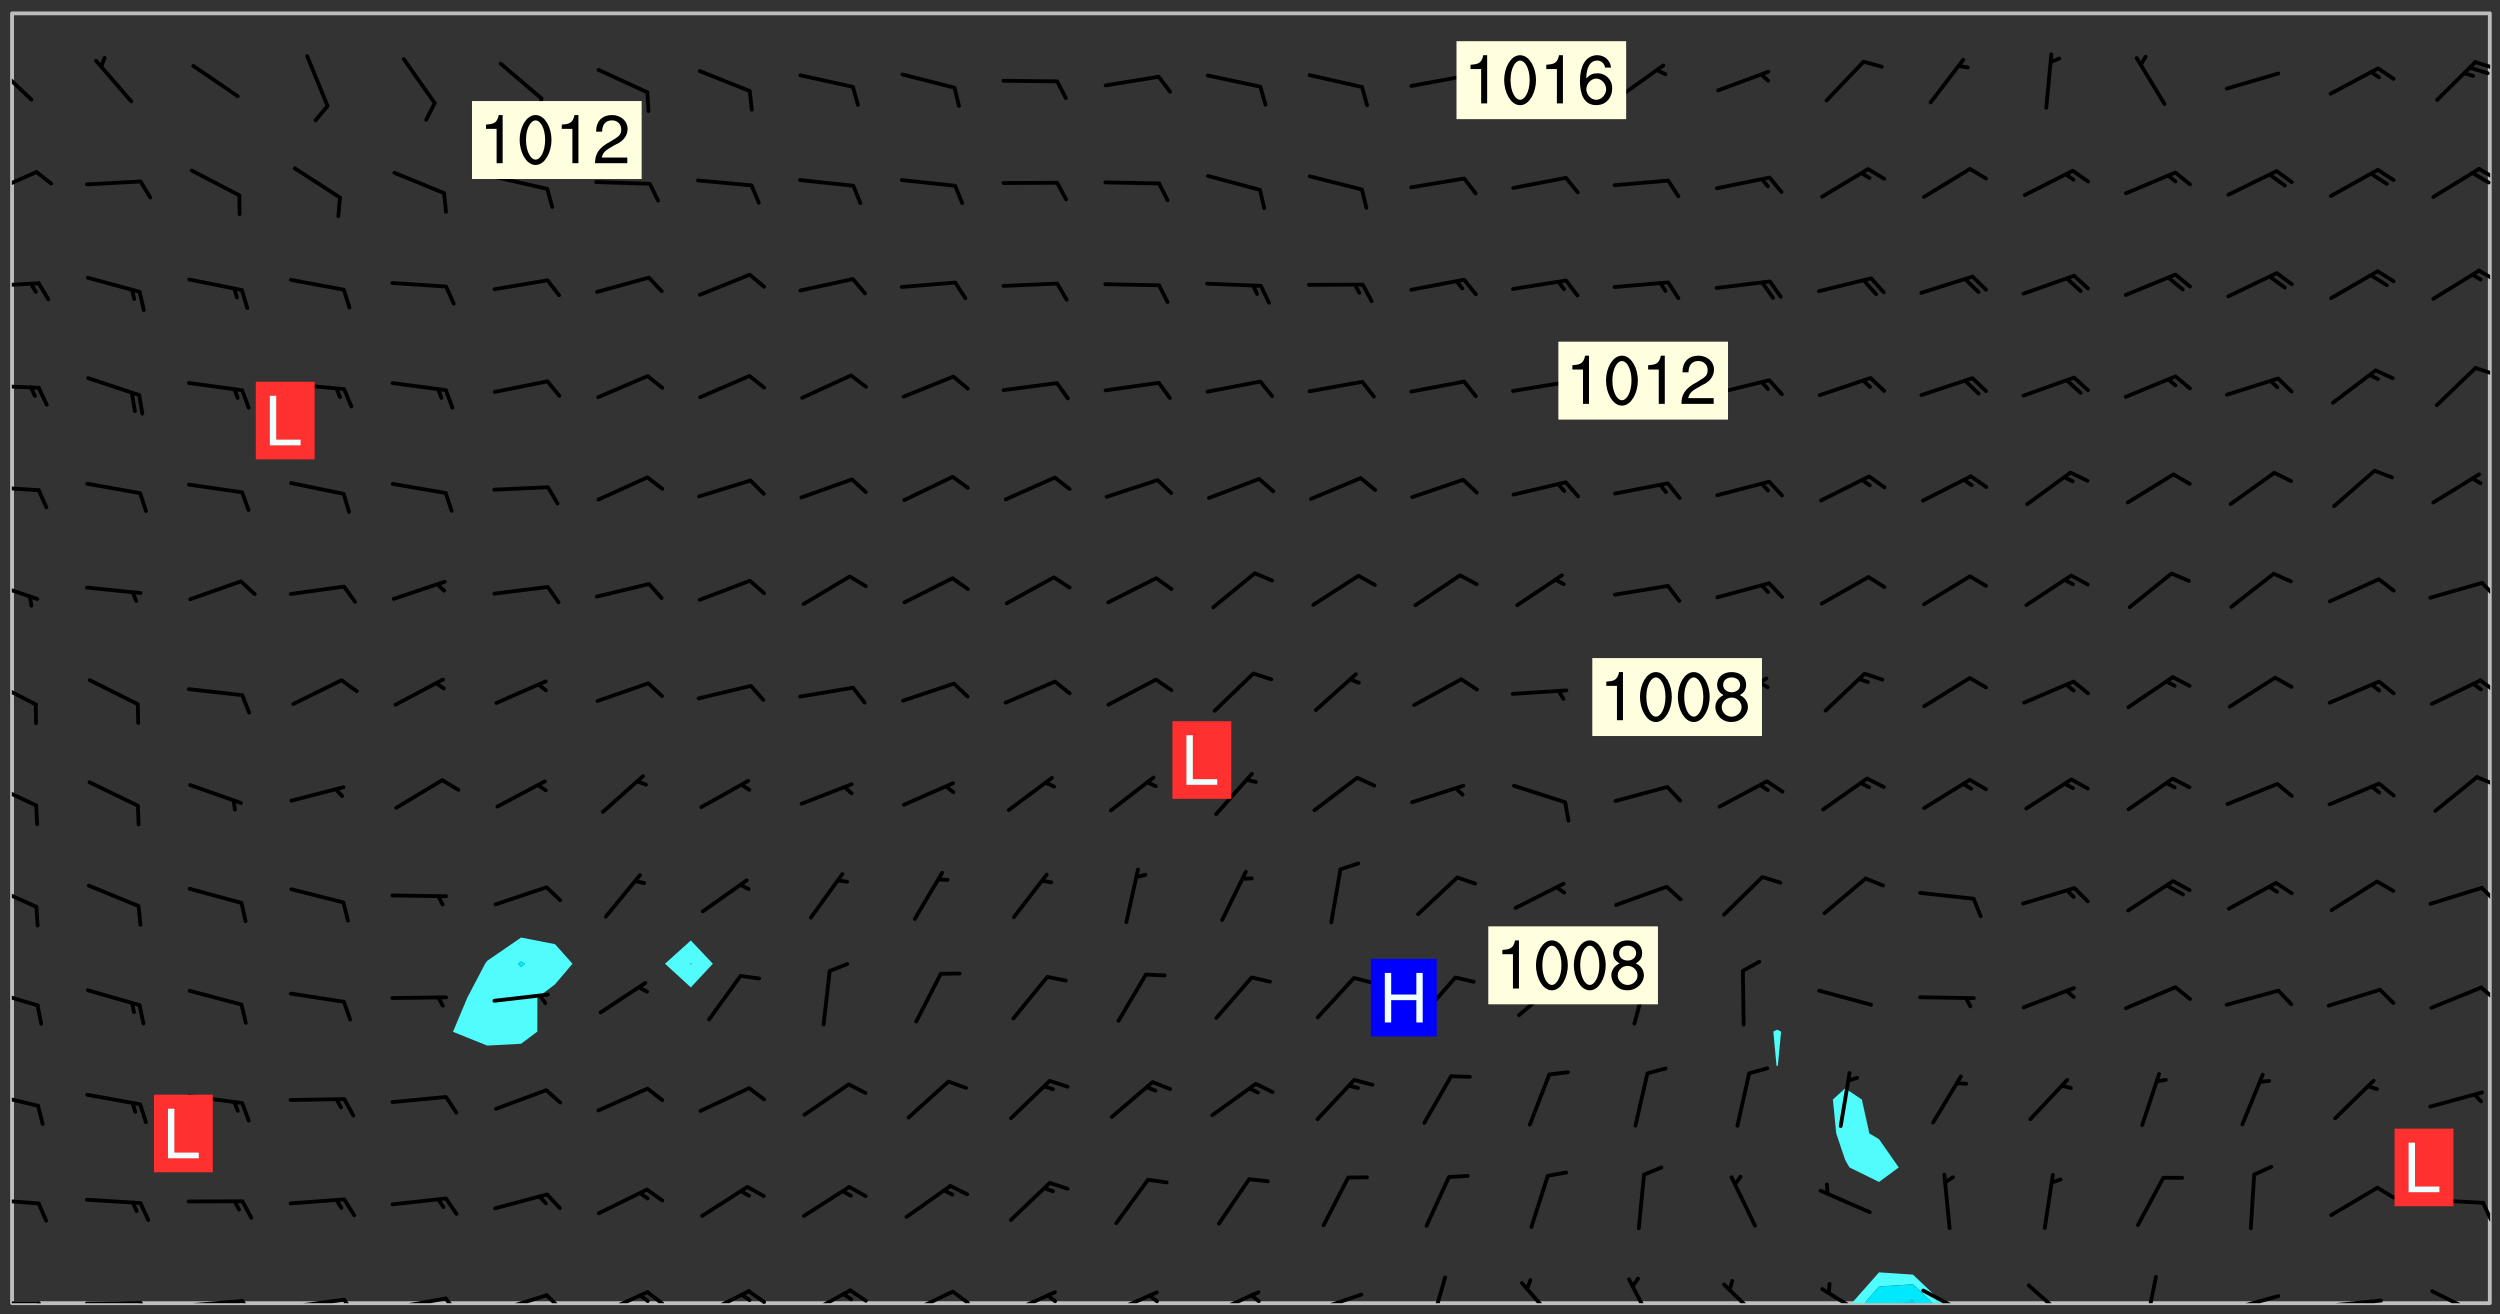<svg xmlns="http://www.w3.org/2000/svg" role="img" xmlns:xlink="http://www.w3.org/1999/xlink" viewBox="142.45 309.95 326.84 171.84"><rect x="142.45" y="309.95" width="326.84" height="171.84" fill="#333333" stroke="none"/><defs><clipPath id="a"><path d="M144 311.672h1v168.656h-1zm0 0"/></clipPath><clipPath id="b"><path d="M144 311.672h324v168.656H144zm0 0"/></clipPath><clipPath id="c"><path d="M384 476h13v4.328h-13zm0 0"/></clipPath><clipPath id="d"><path d="M386 477h10v3.328h-10zm0 0"/></clipPath><clipPath id="e"><path d="M390 479h3v1.328h-3zm0 0"/></clipPath><clipPath id="f"><path d="M467 311.672h1v168.656h-1zm0 0"/></clipPath><clipPath id="g"><path d="M144 480h4v.328h-4zm0 0"/></clipPath><clipPath id="h"><path d="M147 480h2v.328h-2zm0 0"/></clipPath><clipPath id="i"><path d="M153 480h9v.328h-9zm0 0"/></clipPath><clipPath id="j"><path d="M160 480h3v.328h-3zm0 0"/></clipPath><clipPath id="k"><path d="M166 479h9v1.328h-9zm0 0"/></clipPath><clipPath id="l"><path d="M173 479h3v1.328h-3zm0 0"/></clipPath><clipPath id="m"><path d="M180 479h8v1.328h-8zm0 0"/></clipPath><clipPath id="n"><path d="M187 479h3v1.328h-3zm0 0"/></clipPath><clipPath id="o"><path d="M193 479h8v1.328h-8zm0 0"/></clipPath><clipPath id="p"><path d="M200 479h3v1.328h-3zm0 0"/></clipPath><clipPath id="q"><path d="M206 479h9v1.328h-9zm0 0"/></clipPath><clipPath id="r"><path d="M213 479h3v1.328h-3zm0 0"/></clipPath><clipPath id="s"><path d="M220 478h8v2.328h-8zm0 0"/></clipPath><clipPath id="t"><path d="M226 478h4v2.328h-4zm0 0"/></clipPath><clipPath id="u"><path d="M225 479h3v1.328h-3zm0 0"/></clipPath><clipPath id="v"><path d="M233 478h8v2.328h-8zm0 0"/></clipPath><clipPath id="w"><path d="M240 478h3v2.328h-3zm0 0"/></clipPath><clipPath id="x"><path d="M239 478h2v2.328h-2zm0 0"/></clipPath><clipPath id="y"><path d="M247 478h7v2.328h-7zm0 0"/></clipPath><clipPath id="z"><path d="M253 478h3v2.328h-3zm0 0"/></clipPath><clipPath id="A"><path d="M252 478h2v2.328h-2zm0 0"/></clipPath><clipPath id="B"><path d="M260 478h8v2.328h-8zm0 0"/></clipPath><clipPath id="C"><path d="M266 478h4v2.328h-4zm0 0"/></clipPath><clipPath id="D"><path d="M273 478h8v2.328h-8zm0 0"/></clipPath><clipPath id="E"><path d="M279 479h2v1.328h-2zm0 0"/></clipPath><clipPath id="F"><path d="M287 478h7v2.328h-7zm0 0"/></clipPath><clipPath id="G"><path d="M292 479h2v1.328h-2zm0 0"/></clipPath><clipPath id="H"><path d="M300 478h8v2.328h-8zm0 0"/></clipPath><clipPath id="I"><path d="M305 479h3v1.328h-3zm0 0"/></clipPath><clipPath id="J"><path d="M313 478h8v2.328h-8zm0 0"/></clipPath><clipPath id="K"><path d="M329 476h3v4.328h-3zm0 0"/></clipPath><clipPath id="L"><path d="M341 477h6v3.328h-6zm0 0"/></clipPath><clipPath id="M"><path d="M355 476h4v4.328h-4zm0 0"/></clipPath><clipPath id="N"><path d="M367 477h7v3.328h-7zm0 0"/></clipPath><clipPath id="O"><path d="M380 478h7v2.328h-7zm0 0"/></clipPath><clipPath id="P"><path d="M393 478h8v2.328h-8zm0 0"/></clipPath><clipPath id="Q"><path d="M407 477h7v3.328h-7zm0 0"/></clipPath><clipPath id="R"><path d="M422 476h3v4.328h-3zm0 0"/></clipPath><clipPath id="S"><path d="M433 479h8v1.328h-8zm0 0"/></clipPath><clipPath id="T"><path d="M446 479h8v1.328h-8zm0 0"/></clipPath><clipPath id="U"><path d="M460 478h7v2.328h-7zm0 0"/></clipPath><clipPath id="V"><path d="M144 466h4v2h-4zm0 0"/></clipPath><clipPath id="W"><path d="M466 466h2v4h-2zm0 0"/></clipPath><clipPath id="X"><path d="M144 452h4v3h-4zm0 0"/></clipPath><clipPath id="Y"><path d="M144 439h4v3h-4zm0 0"/></clipPath><clipPath id="Z"><path d="M466 438h2v3h-2zm0 0"/></clipPath><clipPath id="aa"><path d="M144 425h4v4h-4zm0 0"/></clipPath><clipPath id="ab"><path d="M466 425h2v4h-2zm0 0"/></clipPath><clipPath id="ac"><path d="M144 412h4v4h-4zm0 0"/></clipPath><clipPath id="ad"><path d="M466 411h2v2h-2zm0 0"/></clipPath><clipPath id="ae"><path d="M144 398h4v5h-4zm0 0"/></clipPath><clipPath id="af"><path d="M466 398h2v3h-2zm0 0"/></clipPath><clipPath id="ag"><path d="M144 385h4v4h-4zm0 0"/></clipPath><clipPath id="ah"><path d="M466 385h2v4h-2zm0 0"/></clipPath><clipPath id="ai"><path d="M144 373h4v2h-4zm0 0"/></clipPath><clipPath id="aj"><path d="M144 360h4v1h-4zm0 0"/></clipPath><clipPath id="ak"><path d="M465 357h3v3h-3zm0 0"/></clipPath><clipPath id="al"><path d="M144 346h4v2h-4zm0 0"/></clipPath><clipPath id="am"><path d="M466 345h2v2h-2zm0 0"/></clipPath><clipPath id="an"><path d="M144 332h4v4h-4zm0 0"/></clipPath><clipPath id="ao"><path d="M466 331h2v3h-2zm0 0"/></clipPath><clipPath id="ap"><path d="M465 332h3v3h-3zm0 0"/></clipPath><clipPath id="aq"><path d="M144 317h3v7h-3zm0 0"/></clipPath><clipPath id="ar"><path d="M465 317h3v3h-3zm0 0"/></clipPath><g id="as" clip-path="url(#clip1)"><path fill="#fff" fill-opacity="0" fill-rule="evenodd" d="M0 0h1000v1000H0zm0 0"/><path fill="#d3d3d3" fill-opacity="0" fill-rule="evenodd" d="M162.152 355.867l-.234.293.059.234.117.172.176.234.293.348.113.059.117-.172.059-.234.176-.176.465-.176h.699l.234.293.289.816.059.176.176.23.352.234.699.699.172.176.234.348.234.41.289.582.41.465.23.234.234.176.117.23.176.293.172 1.164v.234l.059.289.059.117.117.117.348.41.117.172.176.176.176.234.117.172.172.352.059.234.234.406.234-.059-.176.176-.059.93h-.582l-.234-.113-.348.113-.117.117-.059.293-.059.176-.117.172-.465.293-.059.234-.059.113v.645l.059.172v.41l.059.059v.406l.059.406.117.176.059.059.23.641-.059.293v.699l-.059.582v.234l-.059.23-.055.352v1.922l.055.117h.426l-.367.117-.023.352.891 1.168 1.742.539 1.34.359v.539l.09.809.535.715 1.52.27.891-.086.09 1.164.535.18 1.16-.18 2.055-.984 1.16-.363 1.879-.176 1.695-.18-.18.719-1.516.086-1.25.09-.805.27-1.074.809.27.719.535.898-.18.625-.266.809.266 1.078.625.898.805.18 1.25-.18-.266.723.098.504.055.293v.172l.059.293v.406l.176.117.352.117h.406l.293-.176.113-.117.059-.117.117-.23.059-.176.352-.465.23-.176.176-.059.176.059.059.176.117.988.055.469.059.172.117.234.176.059.816.059h.289l.117.234.059.406.059.352v1.105l.117.293.117.348.289.699.176.352.582.754.352.176.172.059.469.234.641.465.348.234.293.176.293.055.23.062.816.348.293.176.113.172.352.352.117.176.523.641v.289l.059.352v.348l.059.352.059.289.117.059.172.059h.176l.582.234.176.117.176.289.176.234.113.234.293.23.117.117v.41l.059.055.289.234.234.117.059.117.117.172.059.117.23.234.059.176.234.059.117.059-.117.113-.059.117v.117l-.117.293-.117.289v.582l.176.117.117.059.059.117.117.117.113.059.176.348.059.352.059.406v.176l-.059.176-.117.699v.172l.117.176.293.293h.406l.176.117.117.172.117.293v.234h-.527l-.23-.234h-.234l-.176.059-.059.699.059.348.117.176.176.41.117.23.289.469.176.055h.523l.234.059.758.641.059.293v.234l.059.059.23.348v.352l-.117.172v.293l.293.289.293.176.172.059.293.176.293.117.582.406.289.234.293.176.219.16.016.012.23.176.641.523.176.234.117.176.176.176.113.172v.641l.117.176.469.117.582.117.234.059.23.113.293.117.113.059.586.352.289.172.176.062.176.055.176.059.699.352.289.176.234.055.289.176.234.117.641.406.293.117.172.059.234.059.41.059.23.059.234.117.059.172-.41.176.469.059.059.293.113.234.176.055.234.059.176.059.406.117.641.234.117.172.059.234v.176l-.059.117-.059.406.234.234.117.059.348.117.641.23.176.117.289.117.176.176.234.465.582 1.105.176.176.348.176.176.117.352.117 1.047.523.234.059.465.113.293.059.465.176.758.582.234.234.348.465.176.176.289.234.816.699.293.176.289.289.293.176.293.289.695.641.176.176.293.234.289.234.469.289.641.582.348.234.234.293.348.348.352.465.934.992.348.406.117.176.234.059.113.117.645.176.23.113.234.059.293.176.23.117.934.699.406.406.234.176.406.176.234.117.816.348.348.234.234.117.293.289.23.117.758.352.352.172.23.059.293.117.234.059.871.176h.816l.469.23.172.059.875.699.465.117.293.059.176.059.23.059.469.059.348.059.352.059.406.059h.293l.172.059v.23l.176.176h.293l.348.059.352.059.699.117h.641l.465-.234.293-.176.172-.117.41-.172.289-.176.934-.465.469-.293.523-.293.465-.172.465-.176 1.051-.465.289-.117.41-.117.289-.117.527-.176 1.516-.699.582-.348.289-.059.293-.059.348-.117.875-.23.352-.117h.113l.234-.059.875-.234.234-.059h.812l.352-.059.816-.117.172-.059.352-.055.293-.059.23-.059.816-.176.176-.059h.348l.234-.059.465-.117.758-.172.234-.059h.348l.41-.117.289-.059 1.285-.059h.289l.41-.059.23-.059h.176l.875-.117h.406l.41-.117h.348l.352-.113.871-.059h1.75l1.047.289.41.117.289.117.352.117.289.117 1.051.172.289.059h.293l.293.059.172.059.41.059.172.059.117.059h.117l.117.059.352.059h.113l.41.066 1.922.395 1.926.395 1.52.449 1.695.719 2.145.805 1.605-.719 1.43-.805 1.16-1.078 1.25-.449 3.035-.719 1.875-.359 2.145-1.348 2.234-1.254 2.5-1.258 1.695-.449 1.785-.18 1.16-.27.625.539 1.34-.27.715-.988.984-1.344.445-.18.805-.359 1.875-.539 1.785-.449 1.25-.27 1.16-.09 1.699-.09 1.961-.27 1.25-.09h.539l.625-.09h.891l2.145-.18 2.41-.18 2.59-.09 1.695.18 1.609.09 1.43.359 1.16.719 1.875.988 1.16 1.527.266.715.629.09.355.898.535.539.535 1.527 1.074.359h.535l-.805.535.09 1.707.715 2.695.891.805.895.988.715 1.258 1.785.539 1.52-.18.355 1.344 1.609-.805.98-.539.27.27.316-.215.219-.145.801.449.449-.359h.355l.535-.27.539-.719.535-.27.625-.988 1.16.449.84.371 1.395.617 1.695-.18h1.605l1.785.09.18-1.707.535-1.344.805.27.492.848.402.406-.09.539v.359l.715.449.711-.27h1.43l.359.988.445 1.258.715 1.344 1.25.629 1.695.629.715-.18.18-.539.98-.09.449.359.086 1.258-.266.629-.535.18v.539l.715.984.266.539.984.988.801 1.078-.266.359-.09.898-.625 2.332-.355 2.066-.09 1.793-.18.719-.09.539v1.438l-.98 1.883-.359 1.707-.535.898-.805 1.168-.266.539 2.055 1.254.086.359-.355.539-.09-.18v.809l.09 1.438-.445.715-1.074.094-.266.715.535.898.805.719 1.16.809 1.34.27.445.359-.355.449-1.789-.09-1.25-.449-.715-.719-.625-.09-.176 3.59-.188 1.309h89.359V311.703h-55.27v49.082l.762.125 3.289.543 2.023 2.836v2.754l2.352.332 2.348.332h4.051l-1.379 4.16-2.023.707-2.023.703-.543.344-2.594 1.617-.188.117-2.023-2.078-.73-2.742-2.672-2.078-1.375-3.5-.066-.082-1.957-2.672 2.75-1.418v-49.082H294.422v91.414l.117.031.133.012.074.074.105.047.09.059.086.059.09.059.297.297.059.09.031.117.027.117.016.137-.031.117-.059.09-.059.086-.043.105-.047.102-.027.121v.145l.176.27.148.148.074.086.074.074.043.105.062.09.059.086.043.105.059.09.047.102.043.105.059.086.117.18.074.074.062.086.059.09.043.105.059.09.059.086.062.09.059.09.043.102.117.18.074.074.059.086.074.074.09.059.105.047h.148l.133-.016.133.016.102-.047.074-.074.047-.102-.016-.133v-.148l-.047-.105-.027-.117-.047-.102-.027-.121-.043-.102-.062-.09-.043-.102-.043-.105-.031-.117-.016-.133-.012-.137.086-.059.059-.086.121-.031.043.105.016.133v.117l.059.102.059.09.09.059.148.148.059.09.043.105-.012.102.086.059.105.047.086.059.09.059.074.074-.117.027-.105.047-.086.059-.074.074-.059.09-.062.086-.027.121-.047.102-.043.105-.031.117-.012.133-.016.133v.148l.027.117.047.105.043.102.059.09.074.074.09.059.074.074.09.059.059.09.043.105.047.102.117.031.133.016h.148l.117-.031.105.043.043.105.047.102.027.121L299.5 410l.027.117.031.121.027.117.105.043.102.047.133-.016.148.148.062.086.074.074.07.074.09.062.105.043.102.043.117.031.137.016.117-.031.074-.074.027-.117-.012-.133-.031-.121-.027-.117.043-.105h.117l.09.062.117.027h.148l.133.016h.148l.133.016.133-.016h.148l.133-.016.133-.012.137.012.117-.027.133-.016.191-.059-.059.176-.016.133-.027.121-.016.133-.059.086-.133.016-.105.047-.105.043-.117.031-.117.027-.266.031h-.148l-.133.016-.074.074.059.086.148.148.117.18.074.07.09.062.09.059.086.059.09.059.102.043.105.062.105.043.086.059.105.047.102.043.18.117.059.09-.043.102-.047.105.016.133.223.223.059.09.043.102.031.121.043.102.016.133.031.117.012.137.031.117.148.148.102.043.105.043.117.031.133.016.137.016h.117l.117-.031.09-.059.043-.105.047-.102.043-.105.031-.117.012-.133v-.148l-.012-.133-.016-.133-.031-.117-.043-.105-.047-.105-.043-.102-.043-.105-.016-.133.016-.133.027-.117.031-.117.027-.121.047-.102.09-.059.086-.062.074-.074.09-.059.223-.223.059-.086.074-.074.117-.18.059-.086v-.148l-.074-.074-.102-.047-.105-.043-.102-.043-.059-.09-.047-.105-.027-.117.09-.059.117-.031.102-.043.18-.117.148-.148.012-.133-.012-.105-.09-.059-.133.016h-.148l-.133.016-.133-.016-.121-.031-.086-.059-.074-.074-.059-.09-.062-.086-.117-.18-.059-.086.031-.121.086-.059.121-.031.059-.086v-.121l-.031-.117-.059-.09-.059-.086-.047-.105-.027-.117-.016-.133.059-.09.074-.074.09-.059.117-.18.074-.074.059-.086.148-.148.121-.031.133-.016.133.016.074.074.043.105.016.133-.031.117-.117.031-.133.012-.148.148-.043.105-.047.102-.027.121-.031.117v.148l.031.117.043.105.059.09.074.07.074.074.117.031.121.027.117-.027.133-.016h.117l.09.059.074.074.047.105.059.086.102.047.133.016.105.043.086.059-.012.105-.074.074-.18.117-.059.09-.09.059-.07.074-.074.074-.062.09-.027.117-.016.133.016.133-.016.133v.148l.016.133.027.117.031.121.074.074.09.059.086.059.09.059.117.031v.086l-.102.047-.09.059-.266.031-.117.027h-.148l-.105.043-.102.047-.059.09-.062.234-.012.133-.031.121-.016.133v.293l-.012.133.012.137.016.133.133.016.133.012.121.031.086.059.074.074.047.105.043.102.016.133v.445l-.016.133v.445l.031.266.027.117.016.133.031.117.086.211.031.266v.148l-.031.117-.027.117-.031.121-.027.117-.031.117-.031.121-.012.133-.016.133.09.059.117-.031.102.016.047.105-.031.266v.441l-.043.105-.047.105-.043.102-.043.105-.059.086-.031.121-.043.117-.031.117-.016.133.016.133.059.09.105.047.086.059.059.086-.012.137-.031.117-.043.102v.445l-.016.133v.148l-.031.117-.043.105-.027.117-.047.105-.043.102-.031.121-.027.117-.031.133-.031.117-.027.117-.043.105-.031.117-.031.121-.012.133-.016.133v.297l.027.117v.148l.047.398.027.117.059.09.121.031h.148l.133-.016.059.09v.117l-.059.09-.09.059-.102.043-.105.047-.09.059-.086.059-.137.016-.117-.031-.133-.016-.102.047-.062.086-.012.137-.016.133-.031.117-.027.117-.016.133-.031.121v.297l.016.133.031.117v.148l.012.133v.148l-.027.117-.047.102-.027.121-.031.117-.059.09-.074.074-.102.043-.105.047-.117.027-.121.031-.102-.047.059-.086.105-.047.027-.117.031-.117.027-.121.031-.117v-.148l.016-.133-.031-.117-.043-.105-.105.016-.074.074-.102.043-.09.062-.074.074-.043.102-.016.133-.031.117L304.25 426l-.031.117-.027.117-.031.121-.027.117-.031.117-.043.105-.09.059h-.09l-.117-.031-.031-.086.016-.137-.031-.117v-.148l-.012-.133v-.148l-.062-.234-.027-.121-.043-.102-.047-.105-.059-.086-.059-.09-.043-.105-.062-.086-.148-.148-.07-.074-.105-.047-.105-.043-.102-.043-.297-.297-.09-.074-.086-.059-.105-.043-.09-.062-.086-.059-.105-.043-.09-.059-.086-.062-.074-.07-.105-.047-.086-.059-.105-.043-.09-.062-.102-.043-.105-.043-.086-.059-.105-.047-.105-.043-.102-.047-.09-.059-.102-.043-.105-.043-.09-.062-.117-.027-.133-.016-.133.016H299.75l-.133.016-.117-.031-.09-.059-.074-.074-.09-.059-.102-.047h-.148l-.121-.027-.102-.043-.074-.074-.117-.18-.09-.059-.102-.043-.09-.062-.105-.043-.09-.059-.086-.059-.105-.047-.059-.086-.059-.09-.043-.105-.047-.102-.074-.074-.086-.059-.074-.074-.09-.059-.223-.223-.043-.105-.031-.266.105-.043h.145l.105.043.074.074.09.059.086.059.105.047.09.059.148.148.07.074.148.148.062.086.074.074.086.059.074.074.09.062.09.059.086.059.27.176.102.047.105.043.102.043.047-.074.059-.086.074-.074.07-.074.105.043.074.074.059.09.043.102.047.105.043.105.121.027.117-.027.074-.09.043-.105.059-.09.074-.074.105-.043.117-.027.133.012.09.059.148.148.059.09.043.105.047.102.043.105.043.102.105.047.105.043.133.016.086-.059.059-.09.074-.074.105-.043.117.027.105.047.102.043.105.043.102.047.18.117v.117l-.016.133.016.133.016.137.059.086.102.047.121.027.117.031h.148l.117-.031.059-.09.18-.117.059-.09.074-.074.059-.086.117-.18.18-.117.117.031.09.059.043.074-.016.133v.117l.09.059h.148l.133-.016.133-.012.266-.031.105-.043.117-.031.121-.027.074-.074.07-.074.062-.09-.016-.105-.047-.102-.102-.043-.105-.016-.117.027-.266.031h-.148l-.074-.074-.09-.059-.117-.031-.117-.027-.133-.016h-.148l-.133.016h-.297l-.105-.047-.148-.148-.043-.102-.059-.09.223-.223.086-.059.105-.043.117-.031.133-.016.133.016.137.016.102.043.133-.012.09-.062.102-.043.062-.09-.047-.102-.09-.059-.117-.031-.102-.043-.059-.09-.062-.09v-.117l.016-.133.105-.047.074-.07v-.121l-.09-.059-.031-.117.09-.059.074-.074.043-.105.059-.09.047-.102.016-.133v-.148l-.047-.105-.043-.102-.09-.059-.133-.016-.102-.043-.137-.016-.117-.031h-.445l-.133-.016-.133-.012-.133-.016-.117-.031h-.148l-.133-.016-.133-.012-.266-.031-.121-.043-.086-.059-.074-.074v-.148l.012-.133.105-.047.102-.043.133-.016h.152l.133-.016h.293l.121.031.102.043.09.059.234.062.121-.047.09-.059.102-.043.133-.016.105.043.102.047.133.012.121-.027h.145l.121-.031.117-.027.105-.047.074-.074.086-.059.148-.148.059-.086.047-.105.027-.117.016-.105-.102-.043-.09-.059-.117-.031-.105-.043-.09-.062-.074-.086-.074-.074-.102-.043-.105-.047-.102-.043-.059-.09-.047-.102-.086-.211-.062-.086-.059-.09-.074-.074-.086-.059h-.27l-.117.031-.09.059-.102.043-.133.016-.105-.016-.027-.117-.062-.09-.117-.031-.102-.043-.148-.148-.031-.117-.016-.105.074-.074.18-.117.117-.027.117-.031.137.016.102.043.105.043.102.047.105.043.117.031.133.016.117.027.133.016.105-.016.09-.059-.074-.074-.105-.043-.074-.074-.074-.09-.148-.148-.086-.059-.09-.059-.074-.074-.09-.059-.102-.047-.121-.027-.102-.047-.105-.043-.117-.031-.102-.043-.121-.031h-.148l-.117.031-.105.043-.086.062-.18.117-.086.059-.09.059-.105.047-.086.059-.105.043-.102.043-.105.047-.074.074-.059.09-.059.086-.047.105-.059.086-.074.074-.133-.012-.117-.031h-.117l-.074.074-.09.059-.074.074-.09.059-.086.059-.105.047-.102.043-.137.016-.102-.043-.148-.148-.105-.047h-.086l-.105.047-.102.043-.121.031-.117-.031-.074-.074v-.117l.031-.121.074-.07.059-.09.074-.074.117-.031.105-.043h.293l.133-.016.137-.016.102-.043.09-.059.102-.047.09-.059.133-.012.09.059.133.012.09-.059.086-.059.105-.043.09-.059.086-.062.09-.059.148-.148.059-.086.059-.09.105-.043.133-.016.117.027.121.031.059-.059.059-.09.031-.266.027-.117.105.012.133.016.102-.043.09-.059.059-.09.074-.074.059-.09.047-.102.012-.133-.012-.133-.047-.105-.148-.148-.059-.09-.059-.086-.043-.105v-.445l.016-.133v-.148l.012-.133-.059-.059-.09.059-.102-.043-.18-.117-.086-.059-.062-.09-.059-.09-.074-.074-.086-.059-.121.031-.102.012-.105.047-.086.059-.105.043-.148.148-.09.059-.086.059-.09.062-.105.043-.133.016v-.121l.105-.043.117-.031.074-.07.043-.105v-.148l-.027-.117-.148-.148-.133-.016h-.148l-.117.031-.105.043-.102.043-.09.062-.117.027-.074-.074.012-.133-.043-.102-.043-.105-.09-.059-.117.027-.121.031-.117.031-.102.043-.121.031-.102.043-.105.043-.09.059-.102.016v-.117l.016-.133-.059-.09-.074.043-.148.148-.059.09-.074.074-.047.105-.043.102-.074.074-.059.09-.074.074-.059.086-.074.074-.09.062-.074.07-.074.074-.102.016-.133.016-.105-.043v-.121l.148-.148.043-.102.059-.09.047-.102.043-.105.059-.09.031-.117.043-.102.031-.121.027-.117.047-.105.043-.102.043-.105.074-.07.09-.062.09-.059.102-.043h.297l.266-.031.105-.043-.074-.074-.117-.031-.105-.043-.09-.059-.102-.047-.09-.059-.102-.043-.105-.043-.09-.062-.086-.059-.105-.043-.102-.043-.121-.031-.117-.031-.102-.043L297.5 410.25l-.102-.043-.09-.059-.043-.105-.016-.133.102-.043.133-.016.137.016.133-.016.102-.043.059-.09.016-.105-.09-.059-.074-.074-.102-.043-.09-.059-.148-.148-.043-.105-.016-.133v-.293l-.059-.09-.09-.059-.074-.074-.043-.105-.031-.117-.059-.09-.074-.074-.117-.027-.074-.074-.09-.059-.09-.062-.086-.059-.074-.074-.059-.086-.047-.105-.086-.059-.148-.148-.195-.059-.133.016-.102.043-.074.074-.047.102-.043.105-.059.09-.059.086-.297.297-.09.059h-.086l-.062-.086-.043-.105.031-.117.059-.09.027-.117-.012-.133-.09-.062-.105.047-.117.027-.117.031-.27.176-.102.047-.117.027-.105.047-.09.059-.102.043-.059-.086-.047-.105.016-.133.047-.105.07-.074.074-.07.059-.09v-.148l-.043-.105h-.238l-.102.047-.031.117-.027.117-.031.121-.074.043-.133.016-.074-.047-.043-.102-.043-.105-.047-.102-.043-.105-.121.031-.102.043-.133.016-.117.031-.105.043-.09.059-.102.047-.121.027-.133.016-.102-.043-.059-.09-.047-.105-.043-.102-.043-.105v-.117l.059-.09.086-.059.18-.117.102-.047.105-.043.105-.059.102-.043.09-.062.102-.043.105-.059.102-.047.09-.059.105-.043.102-.043.09-.062.102-.043.137-.016.117.031.102.043.121.031.102.043.105.047.102.043.105.043.102.047.105.043.102.043.105.047.086.059.105.043.117.031.105.043.102.047.09.059.105.043.102.043.105.047.117.027.102.047.121.027h.148l.086-.059.016-.102.059-.09-.027-.117-.074-.074-.117-.18-.074-.074-.09-.074-.18-.117-.086-.059-.105-.043-.102-.047-.27-.176-.059-.09-.074-.074-.059-.09-.043-.102-.031-.117-.016-.137v-.562l-.012-.133-.016-.133-.031-.117-.016-.133-.012-.133-.031-.121-.223-.223-.059-.086-.016-.105.031-.117.133-.016v-91.414H172.992v1.453l-.059.234-.352 1.051-.172.523-.117.348-.176.41-.117.172-.234.293-.23.059h-.352l-.117.059-.23.406v.293l.117.176.23.23.117.234.641.758.293.465.176.234.23.352.234.348.641.816.176.465.172.41.117.695.176.469.117 1.398.059.465v.875l.117 1.047v4.781l-.059.465-.352 1.281-.176.523-.113.41-.352.93L172.934 336l-.234.582-.117.176-.172.348-.176.406-.352.816-.059.293-.113.293-.117.289-.059.176-.117.875-.059.406-.059.117-.059.176-.059.172-.23.527-.117.172v.234l-.117.234-.059.172-.176.586v.289l-.059.176v.293l-.059.113-.059.527v.172l-.055.234v2.621l-.176.816-.117.176-.176.234-.117.172-.113.234-.586.934-.23.289-.293.465-.176.234-.289.352-.352.699-.113.23-.176.41-.176.23-.406.527-.816.699-.293.172-.289.234-.176.117-.176.176-.523.406-.527.176-.172.176-.234.055-.641.176h-.758m12.211 31.023l-1.074.449.359.895 1.25-.715.445-.539-.98-.09"/><path fill="#d3d3d3" fill-opacity="0" fill-rule="evenodd" d="M201.508 416.598h-.895l.449.629.98.359.805-.09.445-.988-.176.09-.715-.355-.895.355m154.621 59.07l-.059-.523v-.293l.113-.293.059-.23.469-.469h.113l.117-.113.117-.059h.176l.234-.059h.348l.234.059.117.059.23.172.059.176.117.582v.293l-.117.176-.172.289-.176.176-.527.523-.23.234-.117.059h-.176l-.117-.059-.406-.293-.176-.117-.117-.059-.059-.113-.055-.117m6.641-10.957l-.059-.172v-1.109l.059-.172.176-.059.172-.059h.176l.234-.059.117.059.059.699-.059.172-.117.176-.117.059-.234.523-.113.059h-.234l-.059-.117m9.613-14.391l-.117-.176v-.699l.293-.875.117-.172.176-.352.113-.23.117-.293.352-.758.117-.23.172-.234h.176l.117-.059h.641l.117.059.234.234.172.113.352.293.117.117.113.176v.113l.117.059.117.117v.699l-.059.176v.23l-.059.176-.348 1.051-.117.23-.117.234-.117.059-.23.234-.641.289h-.875l-.41-.117-.641-.465"/><path fill="none" stroke="#bebebe" stroke-linecap="round" stroke-linejoin="round" stroke-miterlimit="10" stroke-width=".5" d="M467.957 311.695H144.027v168.625h323.93v-168.625"/><g clip-path="url(#a)"><path fill="#fff" fill-opacity="0" fill-rule="evenodd" d="M144 475.891v4.438h.004H144V311.672h.004H144v164.219"/></g><g clip-path="url(#b)"><path fill="#fff" fill-opacity="0" fill-rule="evenodd" d="M144.004 480.328V311.672h66.57v120.848l-4.438 3.051-.266.375-2.328 4.438-1.844 4.398-.035.039.035.035 4.438 1.789 4.438-.238 2.125-1.586.008-4.438 2.309-1.75 2.277-2.688-2.277-2.555-4.441-.871V311.672h22.191v121.23l-3.375 3.043 3.375 3.094 2.879-3.094-2.879-3.043V311.672h142.027v132.887l-.504.262.414 4.441.09.062.086-.062.426-4.441-.512-.262V311.672h8.879v140.562l-1.598 1.465.438 4.438 1.16 3.441.566.996 3.871 1.902 2.574-1.902-2.574-3.691-1.266-.746-.984-4.438-2.188-1.465v-140.562h84.324v168.656h-71.516l-3.934-3.738-4.438-.297-3.574 4.035H144.004"/></g><path fill="#50fcfc" fill-rule="evenodd" d="M201.699 444.855l-.035-.035.035-.039 1.844-4.398 2.328-4.438.266-.375 4.438-3.051v3.121l-.406.305.406.461.52-.461-.52-.305v-3.121l4.441.871 2.277 2.555-2.277 2.688-2.309 1.75-.008 4.438-2.125 1.586-4.438.238-4.438-1.789"/><path fill="#00e8fc" fill-rule="evenodd" d="M210.574 436.406l-.406-.461.406-.305.52.305-.52.461"/><path fill="#50fcfc" fill-rule="evenodd" d="M232.766 439.039l-3.375-3.094 3.375-3.043v2.961l-.09.082.09.086.082-.086-.082-.082v-2.961l2.879 3.043-2.879 3.094"/><path fill="#00e8fc" fill-rule="evenodd" d="M232.766 436.031l-.09-.086.09-.082.082.082-.082.086"/><path fill="#50fcfc" fill-rule="evenodd" d="M374.703 449.262l-.414-4.441.504-.262.512.262-.426 4.441-.086.062-.09-.062m7.809 8.875l-.438-4.438 1.598-1.465 2.188 1.465.984 4.438 1.266.746 2.574 3.691-2.574 1.902-3.871-1.902-.566-.996-1.16-3.441"/><g clip-path="url(#c)"><path fill="#50fcfc" fill-rule="evenodd" d="M384.535 480.328h1.641l1.934-2.184 4.438-.293 2.609 2.477h1.324l-3.934-3.738-4.438-.297-3.574 4.035"/></g><g clip-path="url(#d)"><path fill="#00e8fc" fill-rule="evenodd" d="M386.176 480.328h4.68l1.691-.379.398.379h2.211l-2.609-2.477-4.438.293-1.934 2.184"/></g><g clip-path="url(#e)"><path fill="#00d4fc" fill-rule="evenodd" d="M390.855 480.328l1.691-.379.398.379h-2.09"/></g><g clip-path="url(#f)"><path fill="#fff" fill-opacity="0" fill-rule="evenodd" d="M467.996 480.328H468V311.672h-.004H468v168.656h-.004"/></g><g clip-path="url(#g)"><path fill="none" stroke="#000" stroke-linecap="round" stroke-linejoin="round" stroke-miterlimit="10" stroke-width=".5" d="M147.512 480.336l-7.023-.016"/></g><g clip-path="url(#h)"><path fill="none" stroke="#000" stroke-linecap="round" stroke-linejoin="round" stroke-miterlimit="10" stroke-width=".5" d="M147.512 480.336l1.148 2.168"/></g><g clip-path="url(#i)"><path fill="none" stroke="#000" stroke-linecap="round" stroke-linejoin="round" stroke-miterlimit="10" stroke-width=".5" d="M160.828 480.293l-7.027.074"/></g><g clip-path="url(#j)"><path fill="none" stroke="#000" stroke-linecap="round" stroke-linejoin="round" stroke-miterlimit="10" stroke-width=".5" d="M160.828 480.293l1.176 2.152"/></g><g clip-path="url(#k)"><path fill="none" stroke="#000" stroke-linecap="round" stroke-linejoin="round" stroke-miterlimit="10" stroke-width=".5" d="M174.133 480.039l-7.004.578"/></g><g clip-path="url(#l)"><path fill="none" stroke="#000" stroke-linecap="round" stroke-linejoin="round" stroke-miterlimit="10" stroke-width=".5" d="M174.133 480.039l1.324 2.066"/></g><g clip-path="url(#m)"><path fill="none" stroke="#000" stroke-linecap="round" stroke-linejoin="round" stroke-miterlimit="10" stroke-width=".5" d="M187.43 479.867l-6.969.922"/></g><g clip-path="url(#n)"><path fill="none" stroke="#000" stroke-linecap="round" stroke-linejoin="round" stroke-miterlimit="10" stroke-width=".5" d="M187.43 479.867l1.426 1.996"/></g><g clip-path="url(#o)"><path fill="none" stroke="#000" stroke-linecap="round" stroke-linejoin="round" stroke-miterlimit="10" stroke-width=".5" d="M200.719 479.711l-6.918 1.234"/></g><g clip-path="url(#p)"><path fill="none" stroke="#000" stroke-linecap="round" stroke-linejoin="round" stroke-miterlimit="10" stroke-width=".5" d="M200.719 479.711l1.516 1.93"/></g><g clip-path="url(#q)"><path fill="none" stroke="#000" stroke-linecap="round" stroke-linejoin="round" stroke-miterlimit="10" stroke-width=".5" d="M213.93 479.285l-6.707 2.09"/></g><g clip-path="url(#r)"><path fill="none" stroke="#000" stroke-linecap="round" stroke-linejoin="round" stroke-miterlimit="10" stroke-width=".5" d="M213.93 479.285l1.746 1.723"/></g><g clip-path="url(#s)"><path fill="none" stroke="#000" stroke-linecap="round" stroke-linejoin="round" stroke-miterlimit="10" stroke-width=".5" d="M227.09 478.875l-6.398 2.906"/></g><g clip-path="url(#t)"><path fill="none" stroke="#000" stroke-linecap="round" stroke-linejoin="round" stroke-miterlimit="10" stroke-width=".5" d="M227.09 478.875l1.945 1.496"/></g><g clip-path="url(#u)"><path fill="none" stroke="#000" stroke-linecap="round" stroke-linejoin="round" stroke-miterlimit="10" stroke-width=".5" d="M226.16 479.301l.973.746"/></g><g clip-path="url(#v)"><path fill="none" stroke="#000" stroke-linecap="round" stroke-linejoin="round" stroke-miterlimit="10" stroke-width=".5" d="M240.348 478.754l-6.281 3.148"/></g><g clip-path="url(#w)"><path fill="none" stroke="#000" stroke-linecap="round" stroke-linejoin="round" stroke-miterlimit="10" stroke-width=".5" d="M240.348 478.754l2 1.422"/></g><g clip-path="url(#x)"><path fill="none" stroke="#000" stroke-linecap="round" stroke-linejoin="round" stroke-miterlimit="10" stroke-width=".5" d="M239.434 479.211l1 .711"/></g><g clip-path="url(#y)"><path fill="none" stroke="#000" stroke-linecap="round" stroke-linejoin="round" stroke-miterlimit="10" stroke-width=".5" d="M253.609 478.652l-6.176 3.355"/></g><g clip-path="url(#z)"><path fill="none" stroke="#000" stroke-linecap="round" stroke-linejoin="round" stroke-miterlimit="10" stroke-width=".5" d="M253.609 478.652l2.043 1.352"/></g><g clip-path="url(#A)"><path fill="none" stroke="#000" stroke-linecap="round" stroke-linejoin="round" stroke-miterlimit="10" stroke-width=".5" d="M252.711 479.141l1.023.676"/></g><g clip-path="url(#B)"><path fill="none" stroke="#000" stroke-linecap="round" stroke-linejoin="round" stroke-miterlimit="10" stroke-width=".5" d="M267.004 478.809l-6.336 3.039"/></g><g clip-path="url(#C)"><path fill="none" stroke="#000" stroke-linecap="round" stroke-linejoin="round" stroke-miterlimit="10" stroke-width=".5" d="M267.004 478.809l1.977 1.457"/></g><g clip-path="url(#D)"><path fill="none" stroke="#000" stroke-linecap="round" stroke-linejoin="round" stroke-miterlimit="10" stroke-width=".5" d="M280.359 478.895l-6.418 2.867"/></g><g clip-path="url(#E)"><path fill="none" stroke="#000" stroke-linecap="round" stroke-linejoin="round" stroke-miterlimit="10" stroke-width=".5" d="M279.426 479.312l.969.754"/></g><g clip-path="url(#F)"><path fill="none" stroke="#000" stroke-linecap="round" stroke-linejoin="round" stroke-miterlimit="10" stroke-width=".5" d="M293.68 478.91L287.254 481.75"/></g><g clip-path="url(#G)"><path fill="none" stroke="#000" stroke-linecap="round" stroke-linejoin="round" stroke-miterlimit="10" stroke-width=".5" d="M292.746 479.32l.965.758"/></g><g clip-path="url(#H)"><path fill="none" stroke="#000" stroke-linecap="round" stroke-linejoin="round" stroke-miterlimit="10" stroke-width=".5" d="M306.988 478.891l-6.414 2.875"/></g><g clip-path="url(#I)"><path fill="none" stroke="#000" stroke-linecap="round" stroke-linejoin="round" stroke-miterlimit="10" stroke-width=".5" d="M306.055 479.309l.969.754"/></g><g clip-path="url(#J)"><path fill="none" stroke="#000" stroke-linecap="round" stroke-linejoin="round" stroke-miterlimit="10" stroke-width=".5" d="M320.426 479.203l-6.66 2.25"/></g><g clip-path="url(#K)"><path fill="none" stroke="#000" stroke-linecap="round" stroke-linejoin="round" stroke-miterlimit="10" stroke-width=".5" d="M331.379 476.953l-1.938 6.754"/></g><g clip-path="url(#L)"><path fill="none" stroke="#000" stroke-linecap="round" stroke-linejoin="round" stroke-miterlimit="10" stroke-width=".5" d="M341.418 477.68l4.613 5.301"/></g><path fill="none" stroke="#000" stroke-linecap="round" stroke-linejoin="round" stroke-miterlimit="10" stroke-width=".5" d="M342.09 478.449l.441-1.145"/><g clip-path="url(#M)"><path fill="none" stroke="#000" stroke-linecap="round" stroke-linejoin="round" stroke-miterlimit="10" stroke-width=".5" d="M355.426 477.207l3.23 6.242"/></g><path fill="none" stroke="#000" stroke-linecap="round" stroke-linejoin="round" stroke-miterlimit="10" stroke-width=".5" d="M355.895 478.117l.699-1.012"/><g clip-path="url(#N)"><path fill="none" stroke="#000" stroke-linecap="round" stroke-linejoin="round" stroke-miterlimit="10" stroke-width=".5" d="M367.84 477.875l5.031 4.906"/></g><path fill="none" stroke="#000" stroke-linecap="round" stroke-linejoin="round" stroke-miterlimit="10" stroke-width=".5" d="M368.574 478.59l.344-1.18"/><g clip-path="url(#O)"><path fill="none" stroke="#000" stroke-linecap="round" stroke-linejoin="round" stroke-miterlimit="10" stroke-width=".5" d="M380.684 478.477l5.973 3.703"/></g><path fill="none" stroke="#000" stroke-linecap="round" stroke-linejoin="round" stroke-miterlimit="10" stroke-width=".5" d="M381.555 479.016l.078-1.223"/><g clip-path="url(#P)"><path fill="none" stroke="#000" stroke-linecap="round" stroke-linejoin="round" stroke-miterlimit="10" stroke-width=".5" d="M393.887 478.672l6.199 3.312"/></g><g clip-path="url(#Q)"><path fill="none" stroke="#000" stroke-linecap="round" stroke-linejoin="round" stroke-miterlimit="10" stroke-width=".5" d="M407.68 477.992l5.246 4.676"/></g><g clip-path="url(#R)"><path fill="none" stroke="#000" stroke-linecap="round" stroke-linejoin="round" stroke-miterlimit="10" stroke-width=".5" d="M424.309 476.883l-1.387 6.891"/></g><g clip-path="url(#S)"><path fill="none" stroke="#000" stroke-linecap="round" stroke-linejoin="round" stroke-miterlimit="10" stroke-width=".5" d="M440.316 479.395l-6.773 1.871"/></g><g clip-path="url(#T)"><path fill="none" stroke="#000" stroke-linecap="round" stroke-linejoin="round" stroke-miterlimit="10" stroke-width=".5" d="M453.742 479.98l-6.992.695"/></g><g clip-path="url(#U)"><path fill="none" stroke="#000" stroke-linecap="round" stroke-linejoin="round" stroke-miterlimit="10" stroke-width=".5" d="M466.703 481.898l-6.285-3.141"/></g><g clip-path="url(#V)"><path fill="none" stroke="#000" stroke-linecap="round" stroke-linejoin="round" stroke-miterlimit="10" stroke-width=".5" d="M147.504 467.285l-7.008-.543"/></g><path fill="none" stroke="#000" stroke-linecap="round" stroke-linejoin="round" stroke-miterlimit="10" stroke-width=".5" d="M147.504 467.285l.98 2.25m12.336-2.305l-7.012-.434m7.012.434l1.02 2.23m-2.039-2.293l.508 1.113M174.145 467l-7.027.027M174.145 467l1.16 2.16m-2.184-2.156l.582 1.082m13.746-1.332l-7.008.52m7.008-.52l1.309 2.074m-2.328-2l.652 1.039m13.672-1.238l-6.984.77m6.984-.77l1.379 2.027m-2.395-1.914l.688 1.012m13.543-1.648l-6.789 1.816m6.789-1.816l1.672 1.793m-2.66-1.527l.836.895m13.227-1.801l-6.305 3.098m6.305-3.098l1.988 1.434m-2.906-.984l.996.719m13.043-1.516l-5.914 3.793m5.914-3.793l2.137 1.199m-3-.648l1.07.602m13.109-1.148l-5.918 3.785m5.918-3.785l2.137 1.203m-3-.652l1.07.602m13.016-1.289l-5.734 4.059m5.734-4.059l2.191 1.102m-3.027-.512l1.098.551m12.727-1.535l-5.082 4.848m5.082-4.848l2.332.77m-3.07-.066l1.164.387m12.426-1.5l-4.156 5.668m4.156-5.668l2.43.352m10.785-.422l-3.953 5.809m3.953-5.809l2.438.266m10.512-.484l-3.223 6.246m3.223-6.246l2.453-.031m10.715-.039l-2.93 6.387m2.93-6.387l2.449-.145m10.473-.008l-2.141 6.691m2.141-6.691l2.414-.438m10.172.285l-.684 6.996m.684-6.996l2.27-.934m9.172 1.27l3.062 6.324m-2.617-5.406l.727-.988m10.453 1.828l6.441 2.809m-5.504-2.398l-.094-1.227m15.348-1.277l.691 6.996m-.59-5.977l1.02-.68m13.07-.316l-1.062 6.949m.91-5.938l1.156-.406m13.441-.227l-3.324 6.191m3.324-6.191l2.453.012m9.422-.422l-.441 7.012m.441-7.012l2.234-1.016m13.883 2.73l-6.047 3.582m6.047-3.582l2.094 1.277m11.707.695l-7.016-.363"/><g clip-path="url(#W)"><path fill="none" stroke="#000" stroke-linecap="round" stroke-linejoin="round" stroke-miterlimit="10" stroke-width=".5" d="M467.07 467.195l1.039 2.227"/></g><g clip-path="url(#X)"><path fill="none" stroke="#000" stroke-linecap="round" stroke-linejoin="round" stroke-miterlimit="10" stroke-width=".5" d="M147.418 454.52l-6.836-1.641"/></g><path fill="none" stroke="#000" stroke-linecap="round" stroke-linejoin="round" stroke-miterlimit="10" stroke-width=".5" d="M147.418 454.52l.613 2.375m12.742-2.574l-6.918-1.246m6.918 1.246l.75 2.336m-1.758-2.516l.375 1.168m13.973-1.152l-6.965-.914m6.965.914l.859 2.297m-1.871-2.43l.43 1.148m13.926-1.531l-7.023.117m7.023-.117l1.188 2.148m-2.207-2.133l.594 1.074m13.727-1.367l-6.996.672m6.996-.672l1.352 2.047m11.758-2.938l-6.586 2.449m6.586-2.449l1.836 1.629m11.398-1.832l-6.422 2.855m6.422-2.855l1.934 1.512m11.352-1.57l-6.363 2.977m6.363-2.977l1.961 1.473m11.07-1.973l-5.793 3.977m5.793-3.977l2.176 1.133m10.852-1.496l-5.219 4.703m5.219-4.703l2.305.836m10.93-.922l-5.059 4.875m5.059-4.875l2.332.758m-3.066-.051l1.164.383m13.031-.934l-5.348 4.559m5.348-4.559l2.281.902m-3.059-.238l1.141.453m13.129-.891L300.93 455.75m5.703-4.105l2.199 1.086m-3.031-.488l1.102.543m12.594-1.652l-4.801 5.133m4.801-5.133l2.371.641m-3.07.105l1.184.32m12.18-1.547l-3.5 6.094m3.5-6.094l2.453.078m10.383-.309l-2.539 6.555m2.539-6.555l2.438-.289m10.395.141l-1.574 6.848m1.574-6.848l2.371-.637m10.926.633l-1.535 6.859m1.535-6.859l2.363-.652m10.762.617l-1.156 6.93m.988-5.922l1.16-.391m13.559-.164l-3.629 6.02m3.102-5.141l1.223.062m13.211-.492l-4.812 5.121m4.113-4.375l1.184.32m11.523-1.84l-2.199 6.672m1.879-5.703l1.211-.207m12.66-.676l-2.668 6.5m2.277-5.555l1.223-.125m13.664-.027l-5.027 4.91m4.293-4.195l1.172.375m13.75.441l-6.777 1.852m5.793-1.582l.84.891"/><g clip-path="url(#Y)"><path fill="none" stroke="#000" stroke-linecap="round" stroke-linejoin="round" stroke-miterlimit="10" stroke-width=".5" d="M147.363 441.395l-6.727-2.023"/></g><path fill="none" stroke="#000" stroke-linecap="round" stroke-linejoin="round" stroke-miterlimit="10" stroke-width=".5" d="M147.363 441.395l.48 2.41m12.848-2.453l-6.754-1.934m6.754 1.934l.512 2.398m-1.492-2.68l.254 1.199m14.062-.988l-6.793-1.797m6.793 1.797l.559 2.391m12.832-2.75l-6.945-1.078m6.945 1.078l.805 2.32m12.551-2.902l-7.027.09m6.004-.078l.59 1.078m13.727-1.449l-6.98.805m5.965-.688l.695 1.012m13.078-2.66l-5.867 3.871m5.012-3.309l1.078.586m12.219-2.059l-4.121 5.691m4.121-5.691l2.43.336m9.223-.98l-.797 6.98m.797-6.98l2.281-.902m12.242 1.266l-3.211 6.25m3.211-6.25l2.453-.031m11.48.438l-4.449 5.438m4.449-5.438l2.406.48m10.473-.785l-3.578 6.047m3.578-6.047l2.453.113m11.383.262l-4.617 5.297m4.617-5.297l2.391.555m10.996-.488l-4.762 5.164m4.762-5.164l2.375.621m10.871-.684l-4.625 5.289m4.625-5.289l2.391.559m11.293-.184l-5.359 4.543m5.359-4.543l2.281.906m9.273-2.027l-1.84 6.781m1.57-5.793l1.199-.273m11.414-.836l.102 7.027m-.102-7.027l2.148-1.184m14.609 5.613l-6.781-1.836m20.219.977l-7.027-.113m6.004.094l.559 1.094m13.547-2.391l-6.559 2.52m5.602-2.156l.93.805m13.297-1.285l-6.469 2.75m6.469-2.75l1.906 1.543m11.562-1.09l-6.777 1.848m6.777-1.848l1.684 1.785m11.598-1.902l-6.711 2.082m6.711-2.082l1.742 1.727m11.473-2.008l-6.512 2.645"/><g clip-path="url(#Z)"><path fill="none" stroke="#000" stroke-linecap="round" stroke-linejoin="round" stroke-miterlimit="10" stroke-width=".5" d="M466.816 439.062l1.883 1.57"/></g><g clip-path="url(#aa)"><path fill="none" stroke="#000" stroke-linecap="round" stroke-linejoin="round" stroke-miterlimit="10" stroke-width=".5" d="M147.207 428.508l-6.414-2.875"/></g><path fill="none" stroke="#000" stroke-linecap="round" stroke-linejoin="round" stroke-miterlimit="10" stroke-width=".5" d="M147.207 428.508l.164 2.445m13.195-2.551l-6.5-2.668m6.5 2.668l.242 2.441m13.211-2.852l-6.777-1.848m6.777 1.848l.543 2.395m12.789-2.457l-6.812-1.723m6.812 1.723l.586 2.383m12.836-3.191l-7.027-.105m6.004.09l.562 1.094m13.594-2.246l-6.66 2.234m6.66-2.234l1.781 1.688m10.438-3.285l-4.469 5.426m3.82-4.637l1.199.246m13.398-.352l-5.738 4.059m4.902-3.469l1.098.555m12.246-1.961l-4.121 5.691m3.52-4.863l1.215.168m12.434-1.172l-3.586 6.043m3.062-5.164l1.227.059m12.965-.699l-4.293 5.566m3.668-4.754l1.211.203m11.344-1.664L289.703 430.5m1.305-5.863l1.18-.328m13.137-.395l-3.09 6.309m2.641-5.391l1.227-.043m11.59-1.184L316.5 430.531m1.191-6.926l2.328-.77m12.957 1.832l-5.133 4.801m5.133-4.801l2.324.797m11.562.02l-6.273 3.168m5.359-2.707l1.004.707m13.395-.77l-6.613 2.375m6.613-2.375l1.816 1.648m10.699-2.922l-5.016 4.918m5.016-4.918l2.34.738m11.156-.543l-5.375 4.527m5.375-4.527l2.277.914m11.844 1.73l-6.988-.762m6.988.762l.906 2.281m12.277-3.676l-6.727 2.027m6.727-2.027l1.73 1.738m-2.707-1.445l.863.871m13.008-2.074l-5.883 3.848m5.883-3.848l2.148 1.184m-3.004-.621l2.148 1.18m12.164-1.504l-6.168 3.371m6.168-3.371l2.051 1.348m-2.949-.855l1.023.672m13.078-1.352l-5.945 3.746m5.945-3.746l2.129 1.223m11.57-.391l-6.711 2.082"/><g clip-path="url(#ab)"><path fill="none" stroke="#000" stroke-linecap="round" stroke-linejoin="round" stroke-miterlimit="10" stroke-width=".5" d="M466.918 426.027l1.742 1.727"/></g><g clip-path="url(#ac)"><path fill="none" stroke="#000" stroke-linecap="round" stroke-linejoin="round" stroke-miterlimit="10" stroke-width=".5" d="M147.18 415.25l-6.359-2.992"/></g><path fill="none" stroke="#000" stroke-linecap="round" stroke-linejoin="round" stroke-miterlimit="10" stroke-width=".5" d="M147.18 415.25l.121 2.449m13.176-2.414l-6.324-3.066m6.324 3.066l.09 2.453m13.375-2.812l-6.625-2.344m5.664 2l.18 1.215m14.188-2.926l-6.805 1.762m5.812-1.504l.832.906m13.086-2.09L194.25 415.562m6.023-3.617l2.102 1.262m11.305-1.102l-6.207 3.293m5.305-2.812l1.016.688m12.723-1.855l-5.25 4.672m4.484-3.992l1.152.426m13.367-.488l-6.129 3.438m5.238-2.938l1.031.664m13.387-.719l-6.551 2.547m5.598-2.176l.93.801m13.281-1.309l-6.438 2.82m5.5-2.41l.961.762m12.891-1.863l-5.633 4.203m4.812-3.59l1.109.523m12.988-1.184l-5.562 4.297m4.754-3.672l1.117.504m12.559-1.609l-4.664 5.258m3.984-4.492l1.191.289m13.27-.551l-5.598 4.25m5.598-4.25l2.227 1.031m11.633.016l-6.688 2.156m5.715-1.844l.883.855m13.406.984l-6.688-2.148m6.688 2.148l.434 2.414m12.93-4.406l-6.785 1.836m6.785-1.836l1.676 1.789m11.344-2.531l-6.195 3.32m6.195-3.32l2.039 1.363m-2.941-.879l1.02.68m12.973-1.527l-5.746 4.047m5.746-4.047l2.191 1.109m-3.027-.52l1.098.555m13.168-.973L394 415.602m5.973-3.699l2.121 1.238m-2.988-.699l1.059.617m13.09-1.211l-5.902 3.812m5.902-3.812l2.141 1.195m-3-.641l1.07.598m13.039-1.25l-5.773 4.008m5.773-4.008l2.18 1.125m-3.02-.543l1.09.562m13.434-.457l-6.512 2.633m6.512-2.633l1.883 1.578m11.418-1.617l-6.484 2.711m6.484-2.711l1.898 1.555m-2.84-1.16l.949.777m12.793-2.031l-5.453 4.43"/><g clip-path="url(#ad)"><path fill="none" stroke="#000" stroke-linecap="round" stroke-linejoin="round" stroke-miterlimit="10" stroke-width=".5" d="M466.289 411.539l2.258.953"/></g><g clip-path="url(#ae)"><path fill="none" stroke="#000" stroke-linecap="round" stroke-linejoin="round" stroke-miterlimit="10" stroke-width=".5" d="M147.125 402.047l-6.25-3.219"/></g><path fill="none" stroke="#000" stroke-linecap="round" stroke-linejoin="round" stroke-miterlimit="10" stroke-width=".5" d="M147.125 402.047l.031 2.453m13.301-2.492l-6.285-3.141m6.285 3.141l.066 2.453m13.598-3.629l-6.984-.785m6.984.785l.902 2.281m12.074-4.23l-6.305 3.109m6.305-3.109l1.988 1.434m11.277-1.523l-6.207 3.293m5.305-2.816l1.016.688m13.316-.926l-6.438 2.816m5.504-2.406l.961.758m13.387-.914l-6.637 2.309m6.637-2.309l1.801 1.668m11.613-1.336l-6.832 1.641m6.832-1.641l1.625 1.84m11.738-1.598l-6.93 1.16m6.93-1.16l1.496 1.945m11.688-2.484l-6.664 2.234m6.664-2.234l1.781 1.691m11.434-1.953l-6.465 2.758m6.465-2.758l1.91 1.539m11.281-1.801l-6.215 3.281m6.215-3.281l2.027 1.379M306.312 398l-5.062 4.875m5.062-4.875l2.332.762m11.066-.668l-5.23 4.688m4.473-4.004l1.148.422m13.391-.449l-6.16 3.379m6.16-3.379l2.051 1.344m11.688.117l-7.012.453m5.992-.387l.645 1.043m13.578-1.797l-6.785 1.828m5.797-1.562l.84.898m13.094-2.043l-6.043 3.586m5.164-3.062l1.047.637m12.676-1.781l-5.102 4.832m5.102-4.832l2.324.781m-3.066-.078l1.164.391m13.328-.531L394 402.289m5.973-3.703l2.121 1.238m11.438-.766l-6.461 2.758m6.461-2.758l1.91 1.539m-2.848-1.137l.953.77m12.98-1.762l-5.82 3.941m5.82-3.941l2.168 1.148m-3.016-.574l1.082.574m13.133-1.07l-5.926 3.781m5.926-3.781l2.137 1.207m11.445-.699l-6.457 2.77m6.457-2.77l1.91 1.535m-2.852-1.133l.957.77m13.23-1.316l-6.324 3.059"/><g clip-path="url(#af)"><path fill="none" stroke="#000" stroke-linecap="round" stroke-linejoin="round" stroke-miterlimit="10" stroke-width=".5" d="M466.723 398.91l1.98 1.445"/></g><path fill="none" stroke="#000" stroke-linecap="round" stroke-linejoin="round" stroke-miterlimit="10" stroke-width=".5" d="M465.805 399.352l.988.727"/><g clip-path="url(#ag)"><path fill="none" stroke="#000" stroke-linecap="round" stroke-linejoin="round" stroke-miterlimit="10" stroke-width=".5" d="M147.324 388.262l-6.648-2.273"/></g><path fill="none" stroke="#000" stroke-linecap="round" stroke-linejoin="round" stroke-miterlimit="10" stroke-width=".5" d="M146.355 387.93l.195 1.211m14.258-1.66l-6.988-.715m5.973.609l.465 1.137m13.688-2.555l-6.629 2.332m6.629-2.332l1.805 1.66m11.676-.98l-6.961.973m6.961-.973l1.441 1.984m11.723-2.617l-6.66 2.238m5.691-1.914l.891.844m13.551-.484l-6.973.871m6.973-.871l1.41 2.008m11.832-2.395l-6.828 1.648m6.828-1.648l1.629 1.832m11.559-2.254l-6.57 2.488m6.57-2.488l1.844 1.617m11.199-2.176l-6.031 3.605m6.031-3.605l2.102 1.266m11.34-1.039l-6.281 3.152m6.281-3.152l2 1.418m11.254-1.535l-6.16 3.387m6.16-3.387l2.051 1.344m11.324-1.23l-6.277 3.16m6.277-3.16l2 1.418m10.895-2.062l-5.438 4.449m5.438-4.449l2.262.945m11.289-.621l-5.91 3.801m5.91-3.801l2.141 1.199m11.141-1.254l-5.84 3.91m5.84-3.91l2.16 1.16m11.156-1.152l-5.848 3.895m4.996-3.328l1.082.582m13.629.227l-6.934 1.145m6.934-1.145l1.488 1.953m11.75-2.297l-6.781 1.832m6.781-1.832l1.68 1.789m-2.664-1.523l.84.895m13.125-1.98l-6.109 3.473m6.109-3.473l2.07 1.312m11.191-1.402l-6.004 3.652m6.004-3.652l2.109 1.25m11.137-1.355l-5.867 3.863m5.867-3.863l2.156 1.176m-3.008-.613l1.074.586m12.898-1.418l-5.477 4.402m5.477-4.402l2.254.965m11.09-.93l-5.535 4.332m5.535-4.332l2.242 1m11.508-.281l-6.402 2.895m6.402-2.895l1.941 1.496m11.547-1.016l-6.754 1.934"/><g clip-path="url(#ah)"><path fill="none" stroke="#000" stroke-linecap="round" stroke-linejoin="round" stroke-miterlimit="10" stroke-width=".5" d="M466.938 386.156l1.707 1.762"/></g><g clip-path="url(#ai)"><path fill="none" stroke="#000" stroke-linecap="round" stroke-linejoin="round" stroke-miterlimit="10" stroke-width=".5" d="M147.508 374.039l-7.016-.461"/></g><path fill="none" stroke="#000" stroke-linecap="round" stroke-linejoin="round" stroke-miterlimit="10" stroke-width=".5" d="M147.508 374.039l1.004 2.238m12.262-1.855l-6.918-1.23m6.918 1.23l.758 2.336m12.574-2.445l-6.953-1.008m6.953 1.008l.832 2.309m12.449-2.105l-6.883-1.414m6.883 1.414l.691 2.352m12.645-2.465l-6.926-1.188m6.926 1.188l.77 2.328m12.594-3.082l-7.02.32m7.02-.32l1.25 2.109m11.754-3.398l-6.402 2.898m6.402-2.898l1.945 1.5m11.527-1.09l-6.715 2.078m6.715-2.078l1.738 1.73m11.531-1.867l-6.621 2.352m6.621-2.352l1.809 1.652m11.363-2l-6.336 3.047m6.336-3.047l1.977 1.453m11.383-1.355l-6.426 2.852m6.426-2.852l1.93 1.512m11.512-1.18l-6.68 2.188m6.68-2.188l1.77 1.699m11.492-1.852l-6.57 2.488m6.57-2.488l1.844 1.621m11.426-1.734l-6.48 2.719m6.48-2.719L322.234 374m11.504-1.324l-6.652 2.266m6.652-2.266l1.789 1.676M347.145 373l-6.836 1.617M347.145 373l1.621 1.844m-2.617-1.609l.812.922m13.531-1.016l-6.902 1.336m6.902-1.336l1.539 1.91m-2.543-1.715l.77.953m13.496-1.367l-6.797 1.773m6.797-1.773l1.664 1.805m-2.652-1.547l.832.902m13.215-1.844l-6.285 3.141m6.285-3.141l2 1.422m-2.914-.965l1 .711m13.223-1.188l-6.27 3.18m6.27-3.18l2.008 1.41m-2.922-.949l1.004.707m12.926-1.652l-5.672 4.148m5.672-4.148l2.211 1.07m-3.035-.469l1.105.535m13.191-.902l-5.988 3.676m5.988-3.676l2.117 1.246m11.062-1.453l-5.715 4.094m5.715-4.094l2.195 1.09m10.906-1.355l-5.289 4.625m5.289-4.625l2.293.871m11.371-.398l-5.984 3.68m5.113-3.145l1.059.621"/><g clip-path="url(#aj)"><path fill="none" stroke="#000" stroke-linecap="round" stroke-linejoin="round" stroke-miterlimit="10" stroke-width=".5" d="M147.512 360.648l-7.023-.309"/></g><path fill="none" stroke="#000" stroke-linecap="round" stroke-linejoin="round" stroke-miterlimit="10" stroke-width=".5" d="M147.512 360.648l1.055 2.215m-2.078-2.262l.527 1.109m13.633-.109l-6.668-2.219m6.668 2.219l.41 2.422m-1.379-2.742l.406 2.418m14.027-2.73l-6.965-.949m6.965.949l.848 2.301m-1.863-2.441l.426 1.152m13.918-1.156l-6.992-.66m6.992.66l.945 2.266m-1.961-2.363l.473 1.133m13.844-.906l-6.965-.922m6.965.922l.859 2.301m-1.871-2.434l.43 1.148m13.859-2.168l-6.891 1.387m6.891-1.387l1.559 1.898m11.543-2.586l-6.461 2.762m6.461-2.762l1.91 1.539m11.398-1.555l-6.449 2.789m6.449-2.789l1.918 1.531m11.367-1.598l-6.391 2.926m6.391-2.926l1.949 1.488m11.43-1.34l-6.516 2.629m6.516-2.629l1.879 1.578m11.66-.723l-6.965.914m6.965-.914l1.426 2M293.945 360l-6.957.988M293.945 360l1.445 1.98m11.84-2.145l-6.902 1.316m6.902-1.316l1.539 1.91m11.785-1.875l-6.918 1.242m6.918-1.242l1.516 1.93m11.793-1.965l-6.902 1.312m6.902-1.312l1.535 1.914m11.797-1.824l-6.938 1.137m6.938-1.137l1.484 1.953m-2.496-1.789l.746.977m13.504-1.48l-6.785 1.812m6.785-1.812l1.676 1.797m-2.66-1.531l.836.895m13.484-1.086l-6.828 1.668m6.828-1.668l1.633 1.828m-2.625-1.586l.816.914M387 359.367l-6.656 2.25m6.656-2.25l1.785 1.688m-2.754-1.359l.891.844m13.398-1.152l-6.668 2.211m6.668-2.211l1.777 1.695m-2.746-1.371l1.773 1.691m12.484-2.09l-6.617 2.363m6.617-2.363l1.812 1.652m-2.773-1.309l1.812 1.652m12.406-2.148l-6.5 2.668m6.5-2.668l1.887 1.566m-2.832-1.18l.941.785m13.418-.902l-6.699 2.129m6.699-2.129l1.754 1.715m-2.73-1.406l.879.855m12.863-2.223l-5.602 4.242m5.602-4.242l2.227 1.035m-3.039-.418l1.113.52m12.746-1.449l-5.066 4.871"/><g clip-path="url(#ak)"><path fill="none" stroke="#000" stroke-linecap="round" stroke-linejoin="round" stroke-miterlimit="10" stroke-width=".5" d="M466.094 358.059l2.332.766"/></g><g clip-path="url(#al)"><path fill="none" stroke="#000" stroke-linecap="round" stroke-linejoin="round" stroke-miterlimit="10" stroke-width=".5" d="M147.508 346.988l-7.016.379"/></g><path fill="none" stroke="#000" stroke-linecap="round" stroke-linejoin="round" stroke-miterlimit="10" stroke-width=".5" d="M147.508 346.988l1.266 2.102m-2.285-2.047l.633 1.051m13.586.008l-6.781-1.844m6.781 1.844l.543 2.391m-1.531-2.66l.273 1.195m14.082-1.16l-6.891-1.379m6.891 1.379l.703 2.352m-1.703-2.551l.352 1.176m13.973-1.023l-6.906-1.281m6.906 1.281l.738 2.34m12.629-2.75l-7.012-.465m7.012.465l1.008 2.238m12.266-3.051l-6.93 1.16m6.93-1.16l1.496 1.945m11.742-2.301l-6.773 1.871m6.773-1.871l1.688 1.781m11.5-2.16l-6.516 2.629m6.516-2.629l1.879 1.574m11.609-1.004l-6.867 1.492m6.867-1.492l1.586 1.871m11.797-1.414l-7 .578m7-.578l1.328 2.062m11.996-1.93l-7.02.309m7.02-.309l1.246 2.113m12.074-1.891l-7.027-.137m7.027.137l1.105 2.191m12.207-2.117l-7.023-.285m7.023.285l1.062 2.215m-2.086-2.254l.531 1.105m13.809-1.227l-7.027.035m7.027-.035l1.16 2.164m-2.184-2.156l.582 1.078m13.695-1.727l-6.902 1.316m6.902-1.316l1.535 1.91m-2.539-1.719l.766.957m13.57-1.043l-6.938 1.105m6.938-1.105l1.48 1.961m-2.488-1.801l.738.98m13.617-.887l-7.004.598m7.004-.598l1.332 2.059m-2.352-1.973l.668 1.031m13.652-1.25l-6.973.863m6.973-.863l1.41 2.008m-2.426-1.883l1.41 2.012m12.844-2.547l-6.824 1.684m6.824-1.684l1.637 1.828m-2.629-1.582l1.637 1.828m12.609-2.293l-6.699 2.121m6.699-2.121l1.754 1.715m-2.73-1.406l1.754 1.715m12.5-2.137l-6.625 2.348m6.625-2.348l1.809 1.656m-2.773-1.316L414.461 348m12.406-2.156l-6.5 2.668m6.5-2.668l1.887 1.566m-2.832-1.18l1.887 1.566m12.289-2.141l-6.332 3.043m6.332-3.043l1.977 1.453m-2.898-1.012l1.977 1.453m12.137-2.133l-6.086 3.52m6.086-3.52l2.082 1.301m-2.969-.789l2.082 1.301m12.066-1.898l-5.98 3.691"/><g clip-path="url(#am)"><path fill="none" stroke="#000" stroke-linecap="round" stroke-linejoin="round" stroke-miterlimit="10" stroke-width=".5" d="M466.551 345.332l2.117 1.238"/></g><path fill="none" stroke="#000" stroke-linecap="round" stroke-linejoin="round" stroke-miterlimit="10" stroke-width=".5" d="M465.68 345.871l1.062.617"/><g clip-path="url(#an)"><path fill="none" stroke="#000" stroke-linecap="round" stroke-linejoin="round" stroke-miterlimit="10" stroke-width=".5" d="M147.211 332.438l-6.422 2.852"/></g><path fill="none" stroke="#000" stroke-linecap="round" stroke-linejoin="round" stroke-miterlimit="10" stroke-width=".5" d="M147.211 332.438l1.934 1.512m11.68-.277l-7.016.383m7.016-.383l1.27 2.098m11.652-.285l-6.234-3.242m6.234 3.242l.023 2.453m13.125-2.164l-5.898-3.82m5.898 3.82l-.211 2.445m13.828-3.023l-6.504-2.664m6.504 2.664l.242 2.441M214 334.645l-6.852-1.562M214 334.645l.645 2.367m12.758-3.039l-7.023-.219m7.023.219l1.082 2.203m12.219-1.992l-6.996-.641m6.996.641l.949 2.262m12.363-2.207l-6.988-.75m6.988.75l.914 2.273m12.398-2.277l-6.984-.742m6.984.742l.918 2.277m12.418-2.668l-7.027.035m7.027-.035l1.164 2.164m12.152-2.074l-7.027-.141m7.027.141l1.105 2.188m12.09-1.348l-6.789-1.82m6.789 1.82l.551 2.391m12.773-2.438L313.691 333m6.809 1.727l.586 2.383m12.789-3.824l-6.93 1.156m6.93-1.156l1.492 1.949m11.809-2.039l-6.898 1.332m6.898-1.332l1.543 1.91m11.824-1.543l-7.004.602m7.004-.602l1.332 2.059m11.926-2.457l-6.887 1.398m6.887-1.398l1.559 1.891m-2.562-1.688l.781.945m13.105-2.258l-6.023 3.617m6.023-3.617l2.102 1.266m-2.977-.738l1.051.633m13.129-1.18l-6.004 3.656m6.004-3.656l2.109 1.254m11.34-1.016l-6.27 3.176m6.27-3.176l2.004 1.414m-2.918-.949l1.004.703m13.328-.938l-6.477 2.719m6.477-2.719l1.902 1.551m-2.844-1.156l.949.773m13.223-1.355l-6.309 3.094m6.309-3.094l1.988 1.438m-2.906-.988l1.988 1.438m12.16-2.051l-6.141 3.422m6.141-3.422l2.059 1.332m-2.953-.832l2.062 1.332m12.074-1.957l-5.992 3.672"/><g clip-path="url(#ao)"><path fill="none" stroke="#000" stroke-linecap="round" stroke-linejoin="round" stroke-miterlimit="10" stroke-width=".5" d="M466.559 332.027l2.113 1.246"/></g><g clip-path="url(#ap)"><path fill="none" stroke="#000" stroke-linecap="round" stroke-linejoin="round" stroke-miterlimit="10" stroke-width=".5" d="M465.688 332.562l2.113 1.246"/></g><g clip-path="url(#aq)"><path fill="none" stroke="#000" stroke-linecap="round" stroke-linejoin="round" stroke-miterlimit="10" stroke-width=".5" d="M141.449 318.133l5.102 4.832"/></g><path fill="none" stroke="#000" stroke-linecap="round" stroke-linejoin="round" stroke-miterlimit="10" stroke-width=".5" d="M155.012 317.895l4.605 5.309m-3.934-4.539l.441-1.145m17.406 5.008l-5.805-3.961m17.547 5.234l-2.656-6.504m2.656 6.504l-1.57 1.887m15.582-2.266l-4.047-5.746m4.047 5.746l-1.109 2.188m15.074-2.781l-5.348-4.562m5.348 4.562l-.531 2.395m14.363-3.207l-6.383-2.934m6.383 2.934l.141 2.449m13.246-2.617l-6.527-2.602m6.527 2.602l.27 2.441m13.215-2.988l-6.863-1.504m6.863 1.504l.66 2.363m12.625-2.25l-6.809-1.734m6.809 1.734l.582 2.387m12.844-3.215l-7.027-.078m7.027.078l1.129 2.18m12.141-2.781l-6.938 1.129m6.938-1.129l1.484 1.953m11.801-.66l-6.875-1.461m6.875 1.461l.676 2.359m12.629-2.312l-6.855-1.551m6.855 1.551l.645 2.367m12.699-3.785l-6.91 1.281m6.91-1.281l1.527 1.922m11.539-2.719l-6.414 2.875m6.414-2.875l1.938 1.508m11.031-2.109l-5.723 4.082m4.891-3.488l1.098.547m13.48-.324l-6.586 2.445m5.629-2.09l.918.816m12.488-2.488l-4.855 5.082m4.855-5.082l2.363.664m10.66-.914l-4.27 5.582m3.648-4.77l1.211.199m10.922-1.719l-.664 6.996m.57-5.98l1.133-.469m10.125-.055l3.637 6.012m-3.105-5.137l.629-1.055m17.348 2.199l-6.746 1.973m19.785-2.645l-6.195 3.312m6.195-3.312l2.039 1.367m-2.938-.883l1.016.684m12.598-1.984l-4.992 4.945"/><g clip-path="url(#ar)"><path fill="none" stroke="#000" stroke-linecap="round" stroke-linejoin="round" stroke-miterlimit="10" stroke-width=".5" d="M466.059 318.074l2.344.73"/></g><path fill="none" stroke="#000" stroke-linecap="round" stroke-linejoin="round" stroke-miterlimit="10" stroke-width=".5" d="M465.332 318.793l2.344.73m-3.07-.008l1.172.363"/><path fill="#ff3030" fill-rule="evenodd" d="M455.508 467.648h7.691V457.504h-7.691v10.145"/><path fill="azure" fill-rule="evenodd" d="M457.34 459.336h.836v5.738h3.191v.742h-4.027v-6.48"/><path fill="#ff3030" fill-rule="evenodd" d="M162.578 463.211h7.691V453.062h-7.691v10.148"/><path fill="azure" fill-rule="evenodd" d="M164.41 454.898h.832v5.738h3.195v.742h-4.027v-6.48"/><path fill="#00f" fill-rule="evenodd" d="M321.664 445.457h8.617V435.312h-8.617v10.145"/><path fill="azure" fill-rule="evenodd" d="M323.496 437.145h.832v2.824h3.289v-2.824h.832v6.48h-.832v-2.918h-3.289v2.918h-.832v-6.48"/><path fill="#ff3030" fill-rule="evenodd" d="M295.727 414.387h7.695v-10.145h-7.695v10.145"/><path fill="azure" fill-rule="evenodd" d="M297.559 406.074h.836v5.742h3.191v.738h-4.027v-6.48"/><path fill="#ff3030" fill-rule="evenodd" d="M175.891 370.004h7.695v-10.145h-7.695v10.145"/><path fill="azure" fill-rule="evenodd" d="M177.727 361.691h.832v5.738H181.75v.742h-4.023v-6.48"/><path fill="#ffffe0" fill-rule="evenodd" d="M350.621 406.176h22.18v-10.191H350.621v10.191"/><path fill-rule="evenodd" d="M354.121 397.816h.508v6.293h-.785v-4.488h-1.391v-.555l.559-.066.254-.051.23-.09.203-.145.172-.207.145-.297.105-.395m4.812 0l.23.02.219.055.207.09.195.121.184.148.172.176.305.422.242.492.18.547.109.578.039.59-.039.594-.109.586-.18.555-.242.5-.305.43-.172.18-.184.152-.195.125-.207.09-.219.059-.23.02-.23-.02-.219-.059-.207-.09-.195-.125-.184-.152-.172-.18-.305-.43-.242-.5-.18-.555-.109-.586-.039-.594h.832l.031.566.078.504.129.441.16.375.191.301.211.223.223.137.227.047.227-.047.223-.137.211-.223.191-.301.16-.375.129-.441.082-.504.027-.566-.027-.559-.082-.5-.129-.438-.16-.363-.191-.293-.211-.215-.223-.133-.227-.043-.227.043-.223.133-.211.215-.191.293-.16.363-.129.438-.078.5-.031.559h-.832l.039-.59.109-.578.18-.547.242-.492.305-.422.172-.176.184-.148.195-.121.207-.09.219-.055.23-.02m4.953 0l.23.02.219.055.207.09.195.121.184.148.172.176.301.422.246.492.18.547.109.578.039.59-.039.594-.109.586-.18.555-.246.5-.301.43-.172.18-.184.152-.195.125-.207.09-.219.059-.23.02-.23-.02-.219-.059-.207-.09-.195-.125-.188-.152-.168-.18-.305-.43-.242-.5-.18-.555-.113-.586-.035-.594h.832l.027.566.082.504.129.441.16.375.191.301.211.223.223.137.227.047.227-.047.223-.137.211-.223.191-.301.16-.375.129-.441.078-.504.031-.566-.031-.559-.078-.5-.129-.438-.16-.363-.191-.293-.211-.215-.223-.133-.227-.043-.227.043-.223.133-.211.215-.191.293-.16.363-.129.438-.082.5-.027.559h-.832l.035-.59.113-.578.18-.547.242-.492.305-.422.168-.176.188-.148.195-.121.207-.09.219-.055.23-.02m4.953 0l.387.027.359.082.32.137.281.188.23.238.172.285.109.332.039.379-.023.273-.055.234-.09.199-.109.172-.133.145-.137.121-.289.195.234.121.207.145.18.172.156.195.121.211.094.23.055.246.02.254-.035.309-.105.328-.172.324-.238.305-.305.27-.375.215-.211.082-.23.062-.242.035-.262.016-.262-.016-.238-.035-.227-.062-.203-.082-.359-.215-.289-.27-.223-.305-.16-.324-.09-.328-.031-.309h.832l.027.254.078.234.121.211.16.188.195.152.219.113.238.074.258.023.254-.023.242-.074.219-.113.191-.152.16-.188.125-.211.078-.234.027-.254-.027-.254-.078-.234-.125-.211-.16-.188-.191-.152-.219-.113-.242-.07-.254-.027-.258.027-.238.07-.219.113-.195.152-.16.188-.121.211-.078.234-.027.254h-.832l.02-.254.055-.238.09-.227.125-.207.152-.191.184-.172.207-.152.23-.133-.285-.195-.141-.121-.129-.145-.113-.172-.086-.199-.059-.234-.02-.273h.785l.023.211.066.191.105.168.137.141.164.109.188.082.207.051.223.016.219-.016.207-.051.188-.082.168-.109.137-.141.102-.168.066-.191.023-.211-.023-.215-.066-.191-.102-.168-.137-.141-.168-.109-.188-.082-.207-.051-.219-.016-.223.016-.207.051-.188.082-.164.109-.137.141-.105.168-.066.191-.023.215h-.785l.039-.379.109-.332.172-.285.23-.238.277-.188.324-.137.359-.082.387-.027"/><path fill="#ffffe0" fill-rule="evenodd" d="M337.023 441.25h22.18v-10.191h-22.18V441.25"/><path fill-rule="evenodd" d="M340.523 432.891h.508v6.293h-.785v-4.488h-1.387v-.555l.559-.066.25-.055.23-.086.203-.145.176-.207.141-.297.105-.395m4.812 0l.23.02.219.055.207.09.199.121.184.148.172.176.301.422.242.492.18.547.113.578.039.59-.039.594-.113.586-.18.555-.242.5-.301.43-.172.18-.184.152-.199.125-.207.09-.219.059-.23.02-.227-.02-.219-.059-.211-.09-.195-.125-.184-.152-.172-.18-.301-.43-.242-.5-.18-.555-.113-.586-.039-.594h.836l.027.566.082.504.125.441.164.375.191.301.207.223.223.137.227.047.227-.047.223-.137.211-.223.191-.301.164-.375.125-.441.082-.504.027-.566-.027-.559-.082-.5-.125-.438-.164-.367-.191-.289-.211-.215-.223-.133-.227-.043-.227.043-.223.133-.207.215-.191.289-.164.367-.125.438-.082.5-.027.559h-.836l.039-.59.113-.578.18-.547.242-.492.301-.422.172-.176.184-.148.195-.121.211-.09.219-.055.227-.02m4.953 0l.23.02.219.055.207.09.199.121.184.148.172.176.301.422.242.492.18.547.113.578.039.59-.039.594-.113.586-.18.555-.242.5-.301.43-.172.18-.184.152-.199.125-.207.09-.219.059-.23.02-.227-.02-.219-.059-.211-.09-.195-.125-.184-.152-.172-.18-.301-.43-.246-.5-.18-.555-.109-.586-.039-.594h.832l.031.566.082.504.125.441.164.375.188.301.211.223.223.137.227.047.227-.047.223-.137.211-.223.191-.301.164-.375.125-.441.082-.504.027-.566-.027-.559-.082-.5-.125-.438-.164-.367-.191-.289-.211-.215-.223-.133-.227-.043-.227.043-.223.133-.211.215-.188.289-.164.367-.125.438-.082.5-.031.559h-.832l.039-.59.109-.578.18-.547.246-.492.301-.422.172-.176.184-.148.195-.121.211-.09.219-.055.227-.02m4.953 0l.387.027.359.082.324.137.277.188.23.238.172.285.109.332.039.375-.02.277-.059.234-.09.199-.109.172-.129.141-.141.125-.285.195.23.121.207.145.184.172.152.195.125.211.09.23.055.246.02.254-.035.309-.102.328-.172.324-.238.305-.309.27-.375.215-.211.082-.227.062-.246.035-.262.016-.258-.016-.242-.035-.223-.062-.207-.082-.359-.215-.289-.27-.223-.305-.156-.324-.094-.328-.031-.309h.832l.027.254.078.234.121.211.164.188.191.152.219.113.242.07.254.027.254-.027.242-.07.219-.113.195-.152.16-.188.121-.211.078-.234.027-.254-.027-.254-.078-.234-.121-.211-.16-.188-.195-.152-.219-.113-.242-.07-.254-.027-.254.027-.242.07-.219.113-.191.152-.164.188-.121.211-.078.234-.027.254h-.832l.02-.254.055-.238.094-.227.121-.207.152-.191.184-.172.207-.152.234-.133-.289-.195-.141-.125-.129-.141-.109-.172-.09-.199-.055-.234-.023-.277h.789l.023.215.066.191.102.168.137.141.164.109.191.082.207.051.219.016.223-.016.207-.051.188-.082.164-.109.137-.141.105-.168.066-.191.023-.215-.023-.211-.066-.191-.105-.168-.137-.141-.164-.109-.188-.082-.207-.051-.223-.016-.219.016-.207.051-.191.082-.164.109-.137.141-.102.168-.066.191-.023.211h-.789l.039-.375.109-.332.172-.285.23-.238.281-.188.32-.137.359-.082.387-.027"/><path fill="#ffffe0" fill-rule="evenodd" d="M346.184 364.809h22.18v-10.191H346.184v10.191"/><path fill-rule="evenodd" d="M349.684 356.449h.508v6.297h-.789v-4.488h-1.387v-.559l.559-.062.254-.055.23-.09.203-.141.172-.211.141-.293.109-.398m4.812 0l.23.02.219.059.207.086.195.121.184.152.172.176.301.418.246.492.18.547.109.582.039.59-.039.594-.109.582-.18.555-.246.504-.301.426-.172.18-.184.152-.195.125-.207.09-.219.059-.23.02-.23-.02-.219-.059-.207-.09-.195-.125-.188-.152-.168-.18-.305-.426-.242-.504-.18-.555-.113-.582-.035-.594h.832l.027.562.082.504.129.445.16.375.191.301.211.219.223.137.227.047.227-.047.223-.137.211-.219.191-.301.16-.375.125-.445.082-.504.031-.562-.031-.562-.082-.5-.125-.434-.16-.367-.191-.293-.211-.215-.223-.129-.227-.047-.227.047-.223.129-.211.215-.191.293-.16.367-.129.434-.082.5-.027.562h-.832l.035-.59.113-.582.18-.547.242-.492.305-.418.168-.176.188-.152.195-.121.207-.086.219-.059.23-.02m5.09 0h.512v6.297h-.789v-4.488h-1.387v-.559l.559-.062.254-.055.227-.09.203-.141.176-.211.141-.293.105-.398m2.824 2.176h.785l.023-.316.059-.285.098-.254.141-.215.18-.172.223-.129.266-.082.309-.027.238.023.223.062.207.102.176.137.152.172.113.207.07.238.023.262-.02.27-.066.223-.109.195-.156.168-.199.164-.25.164-.633.391-.539.312-.438.316-.344.324-.266.336-.191.352-.125.371-.066.395-.023.418h4.215v-.742h-3.332l.082-.281.113-.238.148-.203.188-.18.23-.172.277-.176.719-.414.414-.207.348-.23.281-.25.219-.27.164-.277.109-.285.062-.281.023-.281-.043-.387-.121-.348-.188-.305-.25-.266-.305-.211-.344-.16-.383-.098-.406-.035-.434.035-.398.098-.355.168-.305.234-.246.301-.188.375-.117.449-.039.516"/><path fill="#ffffe0" fill-rule="evenodd" d="M204.156 333.352h22.18v-10.191h-22.18v10.191"/><path fill-rule="evenodd" d="M207.652 324.992h.512v6.293h-.789v-4.488h-1.387v-.555l.559-.066.254-.055.23-.09.203-.141.172-.211.141-.293.105-.395m4.816 0l.23.02.219.055.207.09.195.121.184.148.172.176.301.418.246.496.18.547.109.578.039.59-.039.594-.109.586-.18.551-.246.504-.301.43-.172.18-.184.152-.195.121-.207.094-.219.055-.23.023-.23-.023-.219-.055-.207-.094-.195-.121-.188-.152-.168-.18-.305-.43-.242-.504-.18-.551-.113-.586-.035-.594h.832l.027.562.082.508.125.441.164.375.191.301.211.223.223.137.227.047.227-.047.223-.137.211-.223.191-.301.16-.375.125-.441.082-.508.031-.562-.031-.559-.082-.504-.125-.434-.16-.367-.191-.289-.211-.215-.223-.133-.227-.043-.227.043-.223.133-.211.215-.191.289-.164.367-.125.434-.082.504-.027.559h-.832l.035-.59.113-.578.18-.547.242-.496.305-.418.168-.176.188-.148.195-.121.207-.09.219-.055.23-.02m5.09 0h.512v6.293h-.789v-4.488h-1.387v-.555l.559-.066.254-.055.227-.09.203-.141.176-.211.141-.293.105-.395m2.824 2.176h.785l.02-.316.062-.289.098-.25.141-.215.18-.176.223-.129.266-.078.309-.027.238.02.223.062.207.102.176.137.152.176.109.203.074.238.023.266-.02.266-.066.227-.109.191-.156.172-.199.16-.25.168-.633.387-.539.316-.438.316-.344.324-.266.336-.191.352-.125.367-.066.395-.023.418h4.215v-.738H221.125l.082-.285.113-.238.148-.199.188-.18.23-.172.277-.176.719-.418.414-.203.348-.234.277-.25.223-.266.164-.277.109-.285.062-.285.023-.281-.043-.383-.121-.348-.188-.309-.25-.262-.305-.215-.344-.156-.383-.102-.406-.031-.434.031-.398.098-.355.168-.305.234-.25.305-.184.375-.117.445-.039.52"/><path fill="#ffffe0" fill-rule="evenodd" d="M332.867 325.527h22.18v-10.191h-22.18v10.191"/><path fill-rule="evenodd" d="M336.367 317.168h.508v6.297h-.785v-4.488h-1.391v-.559l.562-.062.25-.055.23-.09.203-.141.176-.211.141-.293.105-.398m4.812 0l.23.02.219.059.207.086.195.121.188.152.168.176.305.418.242.492.18.547.113.582.035.59-.035.594-.113.582-.18.555-.242.504-.305.426-.168.18-.188.152-.195.125-.207.094-.219.055-.23.02-.23-.02-.219-.055-.207-.094-.195-.125-.184-.152-.172-.18-.301-.426-.246-.504-.18-.555-.109-.582-.039-.594h.832l.031.562.082.508.125.441.16.375.191.301.211.219.223.137.227.047.227-.047.223-.137.211-.219.191-.301.16-.375.129-.441.082-.508.027-.562-.027-.562-.082-.5-.129-.434-.16-.367-.191-.293-.211-.215-.223-.129-.227-.047-.227.047-.223.129-.211.215-.191.293-.16.367-.125.434-.082.5-.031.562h-.832l.039-.59.109-.582.18-.547.246-.492.301-.418.172-.176.184-.152.195-.121.207-.086.219-.059.23-.02m5.094 0h.508v6.297h-.789v-4.488h-1.387v-.559l.559-.062.254-.055.23-.09.203-.141.172-.211.141-.293.109-.398m6.801 1.621h-.785l-.051-.211-.082-.188-.109-.16-.129-.129-.145-.102-.16-.074-.168-.047-.176-.016-.328.043-.285.117-.246.195-.203.27-.16.34-.117.402-.07.469-.023.523.188-.199.188-.16.184-.121.188-.09.188-.062.191-.035.402-.023.309.031.32.09.316.156.293.219.254.285.199.352.074.199.051.219.031.234.004.25-.785.047-.027-.258-.078-.254-.125-.234-.16-.207-.191-.18-.219-.137-.242-.09-.254-.031-.258.031-.238.09-.219.137-.195.18-.16.207-.121.234-.078.254-.027.258.027.258.078.25.121.238.16.207.195.18.219.137.238.086.258.031.254-.031.242-.086.219-.137.191-.18.16-.207.125-.238.078-.25.027-.258.785-.047-.031.371-.094.371-.156.359-.223.328-.289.281-.172.121-.188.102-.207.082-.223.062-.242.039-.258.012-.285-.016-.258-.047-.238-.078-.215-.102-.195-.133-.176-.156-.152-.18-.137-.203-.117-.223-.098-.242-.148-.535-.082-.594-.027-.641.039-.742.113-.664.188-.578.117-.254.137-.23.156-.207.168-.18.188-.156.203-.129.215-.102.234-.074.246-.047.262-.016.367.035.332.098.297.148.254.199.215.242.164.273.113.305.062.32"/></g></defs><use xlink:href="#as"/></svg>